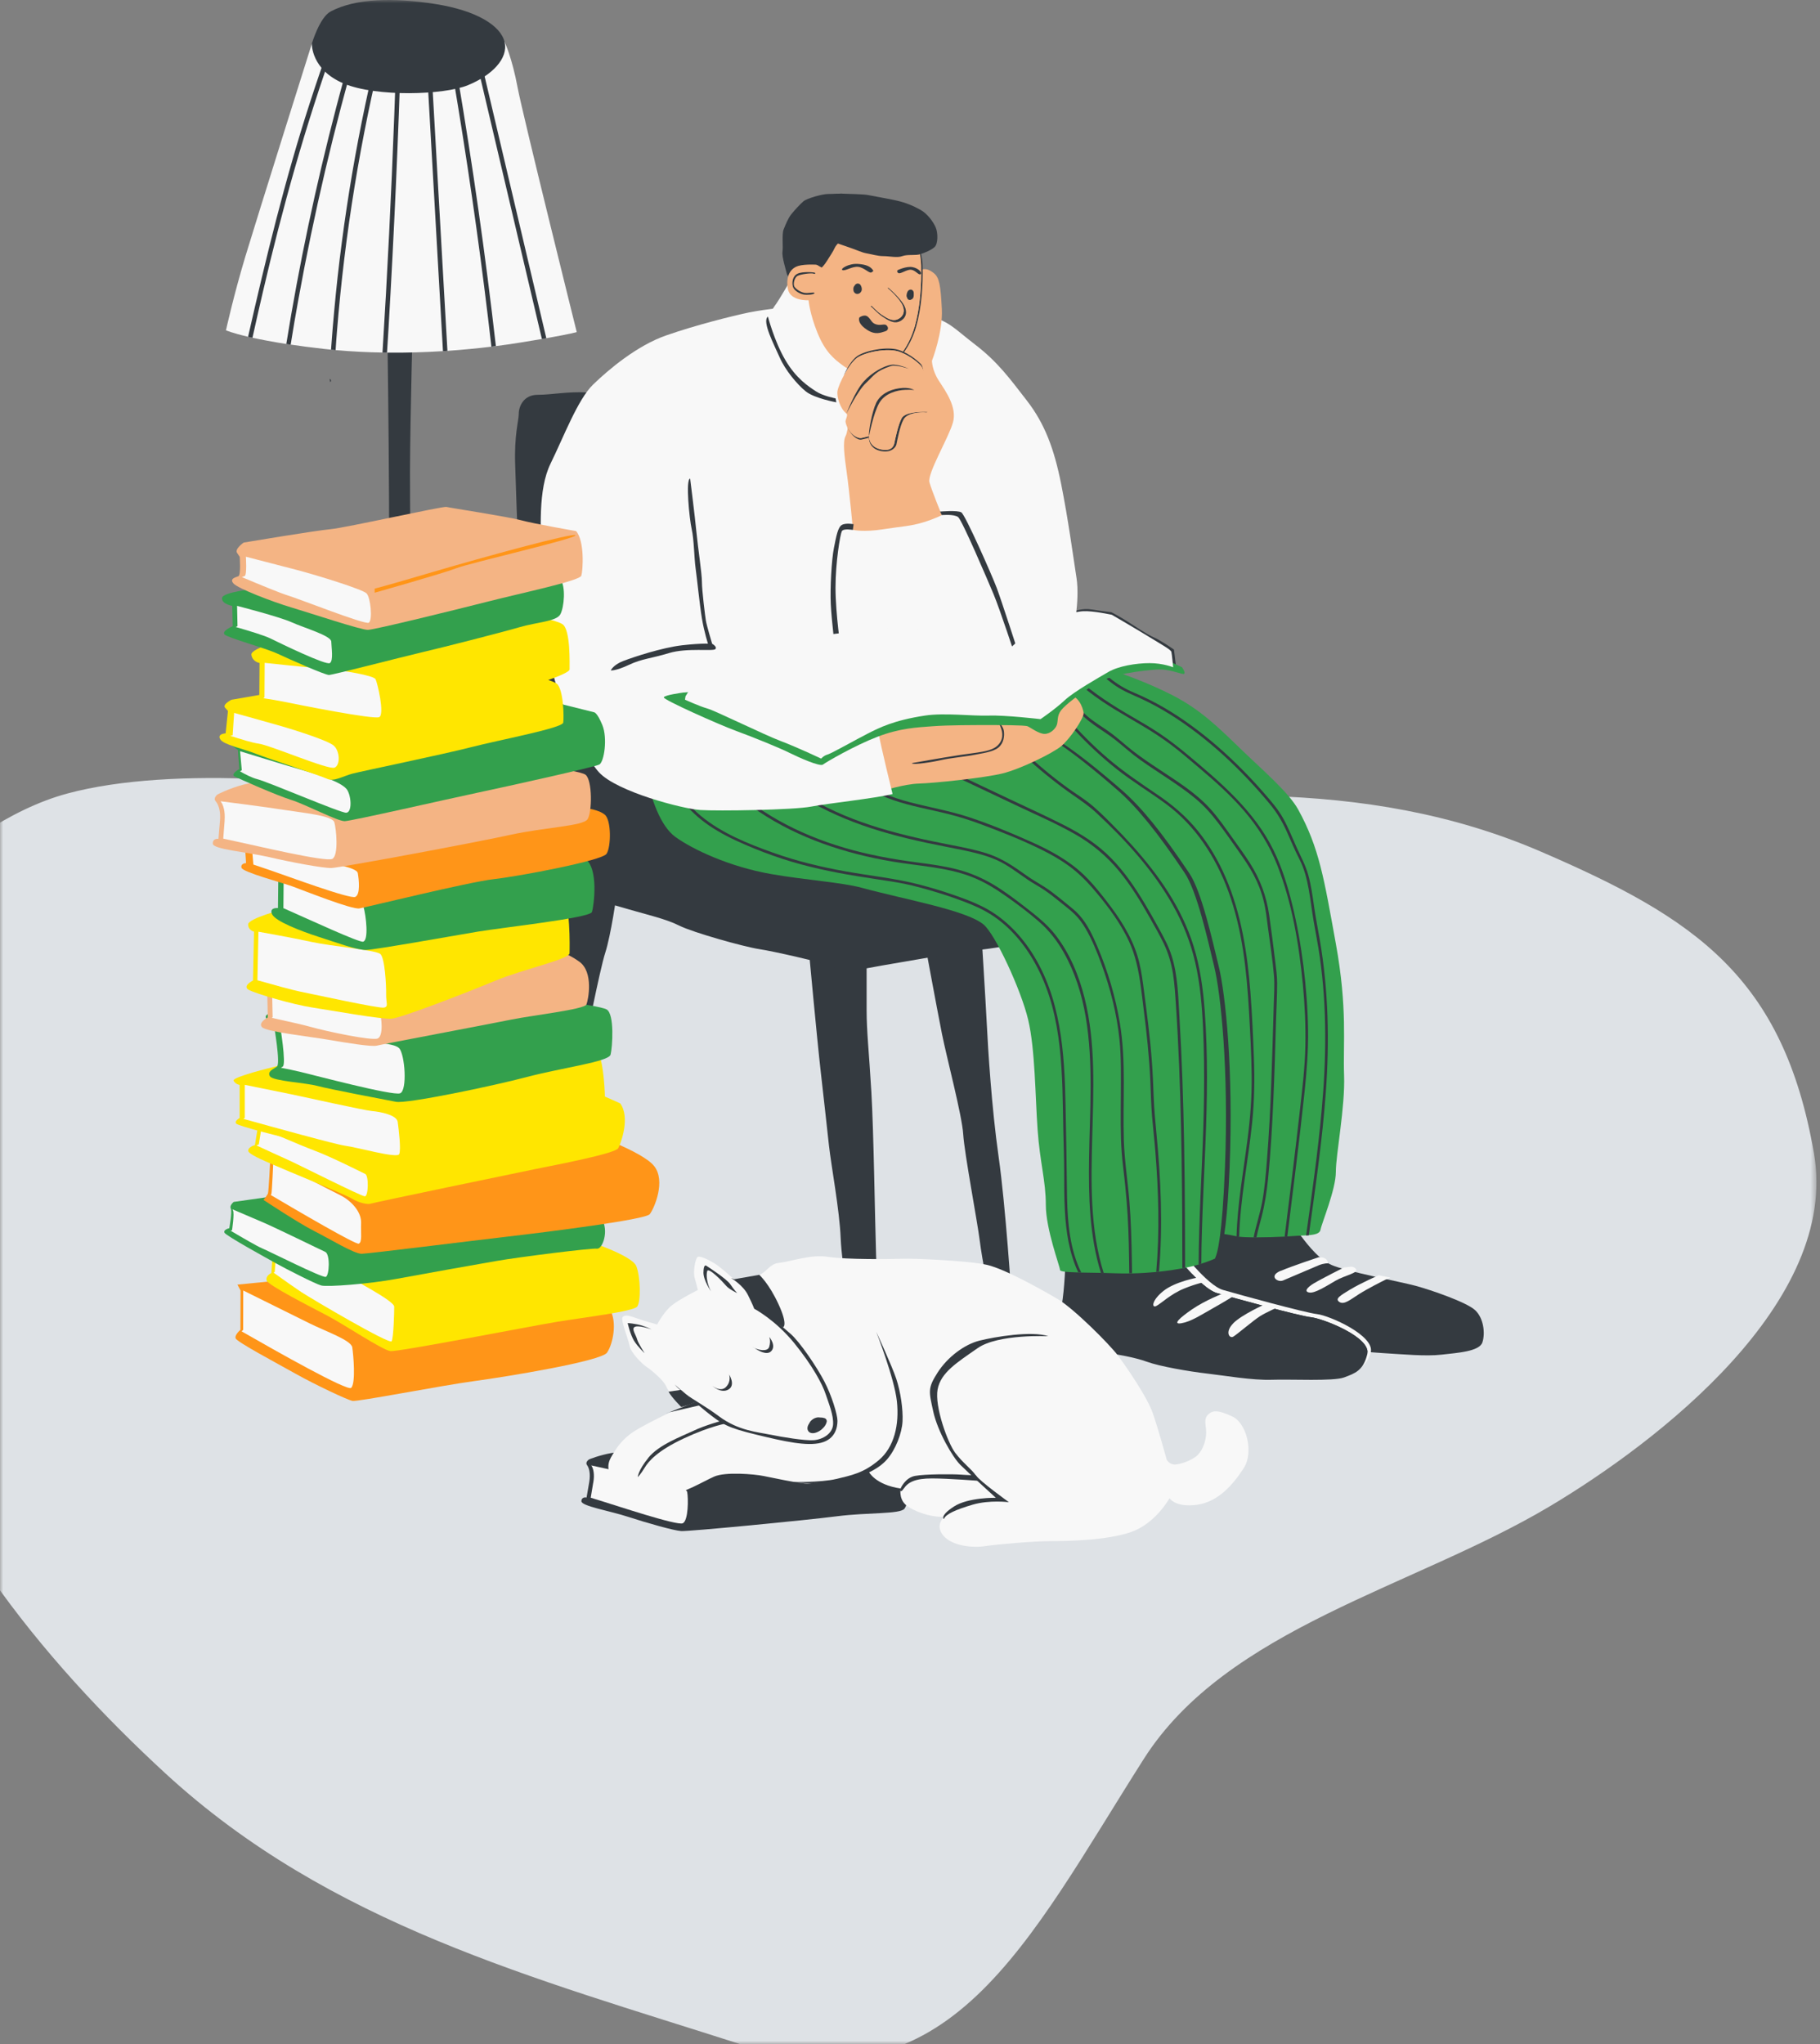 <svg width="285" height="320" viewBox="0 0 285 320" fill="none" xmlns="http://www.w3.org/2000/svg">
<rect x="0" y="0" width="285" height="320" fill="#808080" stroke="none"/>
<mask id="mask0_1038_5828" style="mask-type:alpha" maskUnits="userSpaceOnUse" x="0" y="0" width="285" height="320">
<rect width="284.444" height="320" fill="white"/>
</mask>
<g mask="url(#mask0_1038_5828)">
<path d="M-39.041 156.71C-22.785 149.816 -7.862 129.177 10.585 124.219C26.941 119.822 54.353 121.999 71.872 126.198C83.986 129.106 108.752 128.978 121.157 130.177C133.271 131.347 143.08 127.162 154.733 126.418C184.443 124.503 213.203 121.205 241.339 133.347C265.439 143.745 279.262 152.922 284.057 180.576C288.1 203.875 259.545 225.776 242.687 235.819C221.324 248.543 192.139 254.876 179.103 275.381C160.825 304.127 148.697 330.539 115.873 320.007C83.581 309.652 51.63 301.268 25.976 277.7C6.656 259.948 -12.961 236.103 -18.607 209.783C-23.607 186.484 -51.204 170.824 -39.041 156.703V156.71Z" fill="#DEE2E6"/>
<path d="M76.752 167.278C76.752 167.278 70.173 161.43 57.685 164.381C45.189 167.331 43.809 175.839 46.272 180.902C48.727 185.956 57.578 185.186 65.148 185.499C72.719 185.811 79.565 181.245 79.916 176.144C80.266 171.044 76.752 167.278 76.752 167.278Z" fill="#343A40"/>
<path d="M60.742 102.994C61.26 87.479 60.597 48.003 60.597 48.003L64.706 47.912C64.706 47.912 64.226 65.119 64.203 73.825C64.18 82.531 64.668 123.502 64.409 131.575C64.157 139.649 64.462 172.554 64.462 172.554L60.353 172.432C60.353 172.432 60.231 118.501 60.749 102.994H60.742Z" fill="#343A40"/>
<path d="M35.377 51.709C35.377 51.709 36.33 52.135 38.854 52.722C39.067 52.776 39.296 52.829 39.54 52.875C40.897 53.172 42.635 53.508 44.831 53.851C45.059 53.881 45.288 53.919 45.525 53.95C47.049 54.179 48.772 54.4 50.716 54.621C51.097 54.666 51.479 54.705 51.86 54.743C52.096 54.766 52.333 54.788 52.569 54.811C55.039 55.032 57.494 55.154 59.911 55.193C60.147 55.193 60.383 55.2 60.62 55.208C63.654 55.238 66.604 55.147 69.387 54.971C69.623 54.964 69.852 54.941 70.088 54.926C72.536 54.758 74.846 54.529 76.973 54.27C77.209 54.247 77.438 54.217 77.674 54.179C79.1 53.996 80.434 53.805 81.661 53.599C82.897 53.401 83.971 53.218 84.886 53.066C85.13 53.02 85.359 52.982 85.58 52.944C89.613 52.227 90.314 51.991 90.314 51.991C90.314 51.991 81.86 18.019 81.029 13.582C80.205 9.145 79.031 6.575 79.031 6.575L74.655 6.614H73.931L70.752 6.652H70.043L67.344 6.682H66.635L62.838 6.72H62.129L60.155 6.743H59.423L56.16 6.781H55.428L52.455 6.812H51.707L48.833 6.842C48.833 6.842 40.211 34.212 38.419 40.166C36.62 46.128 35.385 51.701 35.385 51.701L35.377 51.709Z" fill="#F8F8F8"/>
<path d="M38.846 52.73C39.06 52.783 39.288 52.837 39.532 52.882C40.058 50.511 40.6 48.14 41.149 45.777C44.213 32.588 47.858 19.574 52.44 6.819H51.692C50.587 9.884 49.535 12.964 48.536 16.052C44.625 28.112 41.644 40.394 38.846 52.73Z" fill="#343A40"/>
<path d="M44.823 53.858C45.052 53.889 45.281 53.927 45.517 53.957C45.891 51.609 46.287 49.276 46.714 46.943C49.161 33.411 52.318 20.008 56.152 6.781H55.42C54.445 10.128 53.522 13.475 52.638 16.852C49.451 29.058 46.836 41.408 44.831 53.858H44.823Z" fill="#343A40"/>
<path d="M51.845 54.75C52.081 54.773 52.318 54.796 52.554 54.819C52.615 53.843 52.684 52.859 52.767 51.884C53.987 36.674 56.457 21.571 60.14 6.751H59.408C58.607 9.991 57.868 13.223 57.182 16.479C55.687 23.576 54.468 30.735 53.53 37.917C53.057 41.492 52.661 45.083 52.333 48.682C52.165 50.466 52.02 52.242 51.891 54.034C51.875 54.27 51.86 54.514 51.837 54.75H51.845Z" fill="#343A40"/>
<path d="M51.624 59.309C51.654 59.592 51.7 59.889 51.776 59.775C51.913 59.576 51.799 59.386 51.624 59.309Z" fill="#343A40"/>
<path d="M59.896 55.2C60.132 55.2 60.369 55.208 60.605 55.215C60.689 53.942 60.765 52.677 60.841 51.403C61.71 36.522 62.381 21.625 62.831 6.728H62.122C62.008 10.502 61.878 14.268 61.741 18.034C61.276 30.438 60.666 42.827 59.896 55.208V55.2Z" fill="#343A40"/>
<path d="M66.62 6.682C66.802 9.937 66.985 13.193 67.176 16.448C67.908 29.287 68.632 42.133 69.364 54.971C69.6 54.964 69.829 54.941 70.065 54.926C69.982 53.416 69.898 51.914 69.806 50.405C68.983 35.828 68.152 21.251 67.329 6.674H66.62V6.682Z" fill="#343A40"/>
<path d="M70.028 6.659C70.637 10.09 71.217 13.513 71.773 16.944C73.794 29.348 75.524 41.79 76.95 54.27C77.186 54.247 77.415 54.217 77.651 54.178C77.445 52.395 77.24 50.595 77.019 48.811C75.311 34.707 73.207 20.641 70.744 6.652H70.035L70.028 6.659Z" fill="#343A40"/>
<path d="M73.916 6.621C74.709 9.998 75.509 13.376 76.302 16.761C79.153 28.867 82.005 40.974 84.856 53.073C85.1 53.027 85.329 52.989 85.55 52.951C85.184 51.419 84.833 49.886 84.467 48.354C81.189 34.448 77.911 20.527 74.632 6.613H73.908L73.916 6.621Z" fill="#343A40"/>
<path d="M48.826 6.85C48.826 6.85 50.038 2.725 51.768 1.803C55.695 -0.294 61.733 -0.385 68.167 0.629C74.602 1.643 78.406 3.991 79.016 6.583C79.626 9.175 77.019 11.805 73.275 13.338C69.524 14.878 58.965 15.221 53.834 13.078C48.704 10.936 48.833 6.857 48.833 6.857L48.826 6.85Z" fill="#343A40"/>
<path d="M170.967 95.416C172.385 95.66 174.047 95.85 174.047 95.85C174.047 95.85 175.343 96.529 176.509 97.268C177.676 98.008 179.65 99.357 180.695 99.792C181.739 100.226 183.836 101.698 183.836 101.698L184.141 104.221L168.321 95.667C168.321 95.667 169.549 95.172 170.967 95.423V95.416Z" fill="#343A40"/>
<path d="M153.608 144.902C153.608 144.902 154.347 156.719 154.53 160.409C154.713 164.099 155.27 173.331 156.375 181.085C157.481 188.838 158.403 203.24 158.403 203.24L155.079 203.796C155.079 203.796 153.783 197.148 153.417 194.198C153.051 191.247 151.016 180.536 150.833 177.578C150.65 174.62 148.248 165.578 147.509 161.88C146.769 158.19 144.558 146.183 144.558 146.183L153.608 144.887V144.902Z" fill="#343A40"/>
<path d="M126.658 148.775C126.658 148.775 127.954 162.811 128.503 167.606C129.059 172.409 129.425 175.916 129.799 179.24C130.165 182.564 131.461 189.395 131.644 193.824C131.827 198.254 133.306 206.198 133.306 207.486C133.306 208.775 133.862 212.289 134.045 213.212C134.228 214.134 134.602 216.536 134.602 216.536C134.602 216.536 136.82 215.979 137.369 216.353C137.926 216.719 137.369 202.134 137.186 196.409C137.003 190.683 136.82 177.204 136.447 170.93C136.081 164.655 135.707 161.514 135.707 158.19V148.036L126.658 148.775Z" fill="#343A40"/>
<path d="M99.143 61.627C99.143 61.627 94.897 61.627 91.939 61.444C88.981 61.261 86.396 61.81 84.185 61.81C81.974 61.81 81.235 63.655 81.235 64.768C81.235 65.881 80.495 68.092 80.678 72.895C80.861 77.698 81.044 87.479 81.784 91.909C82.523 96.338 83.08 102.803 83.446 105.754C83.812 108.704 84.002 112.958 84.551 117.571C85.108 122.183 85.657 131.415 85.847 133.451C86.03 135.479 86.587 137.697 86.587 137.697C86.587 137.697 91.39 140.282 96.376 141.761C101.362 143.24 104.129 143.789 106.348 144.902C108.566 146.007 116.503 148.226 118.904 148.592C121.306 148.958 128.503 150.62 129.982 151.176C131.461 151.733 134.045 151.916 134.045 151.916C134.045 151.916 136.813 151.359 141.242 150.62C145.671 149.88 150.474 148.958 152.693 148.775C154.911 148.592 159.341 147.852 161.186 147.296C163.031 146.739 166.172 145.077 166.172 145.077L99.151 61.619L99.143 61.627Z" fill="#343A40"/>
<path d="M121.61 47.469C121.976 46.974 123.699 44.024 123.699 44.024L131.086 44.885L131.582 54.361C131.582 54.361 127.153 54.117 124.317 52.639C121.488 51.16 120.253 49.559 120.253 49.559C120.253 49.559 121.236 47.958 121.61 47.469Z" fill="#F8F8F8"/>
<path d="M187.358 192.391C187.358 192.391 186.893 198.261 186.604 199.977C186.321 201.692 186.321 205.977 186.321 206.548C186.321 207.12 186.321 208.736 186.703 208.927C187.084 209.118 189.943 209.4 191.658 209.59C193.374 209.781 194.227 209.682 194.227 209.682L194.799 207.494C194.799 207.494 199.755 209.018 202.324 209.872C204.893 210.726 213.272 211.641 216.512 211.832C219.752 212.022 223.267 212.365 225.744 212.076C228.222 211.793 231.66 211.588 232.133 210.154C232.606 208.729 232.324 206.342 230.989 205.107C229.655 203.872 224.136 201.966 221.658 201.295C219.18 200.632 210.885 199.085 208.499 198.032C206.121 196.988 203.933 193.695 203.65 193.412L187.366 192.376L187.358 192.391Z" fill="#343A40"/>
<path d="M184.698 195.486L183.547 195.974H183.73C183.73 195.974 188.029 201.7 190.545 202.431C193.061 203.163 203.414 206.015 205.297 206.22C207.188 206.426 214.736 209.369 214.103 211.984C213.92 212.739 213.661 213.364 213.348 213.898C213.95 213.334 214.431 212.617 214.652 211.702C215.285 209.079 208.149 205.946 206.258 205.733C204.367 205.519 194.022 202.675 191.506 201.944C188.99 201.212 184.69 195.479 184.69 195.479L184.698 195.486Z" fill="#F8F8F8"/>
<path d="M175.45 211.519C175.45 211.519 175.457 211.557 175.549 211.816C175.534 211.771 175.503 211.664 175.465 211.527C175.465 211.527 175.457 211.527 175.45 211.527V211.519Z" fill="#343A40"/>
<path d="M166.873 196.546C166.873 196.546 166.804 200.381 166.408 203.362C166.042 206.175 165.18 210.101 165.18 210.726C165.18 211.351 164.936 212.693 164.936 212.693C164.936 212.693 168.924 213.25 170.395 213.455C171.866 213.669 172.705 213.768 173.223 213.768C173.742 213.768 174.275 213.661 174.275 213.661C174.275 213.661 174.695 212.609 174.588 212.297L174.481 211.984C174.481 211.984 177.592 212.449 179.582 213.181C181.571 213.913 186.207 214.713 188.936 215.026C191.665 215.339 196.11 216.116 199.152 216.009C202.194 215.903 208.796 216.269 210.473 215.644C212.151 215.011 213.477 214.607 214.11 211.984C214.743 209.361 207.188 206.426 205.304 206.22C203.414 206.015 193.068 203.163 190.552 202.431C188.036 201.7 183.737 195.966 183.737 195.966L166.873 196.546Z" fill="#343A40"/>
<path d="M175.45 211.519C175.45 211.519 175.457 211.557 175.549 211.816C175.534 211.771 175.503 211.664 175.465 211.527C175.465 211.527 175.457 211.527 175.45 211.527V211.519Z" fill="#343A40"/>
<path d="M143.269 108.819C143.269 108.819 143.849 110.046 144.863 111.784C146.616 114.78 149.689 119.294 153.424 121.741C154.804 122.641 156.375 123.769 158.052 125.103C158.502 125.461 158.959 125.827 159.424 126.216C163.556 129.662 168.177 134.229 172.11 139.611C173.14 141.006 174.115 142.463 175.03 143.964C175.419 144.597 175.8 145.344 176.182 146.175C176.784 147.502 177.378 149.057 177.958 150.788C178.309 151.84 178.659 152.953 178.995 154.119C181.511 162.711 183.661 173.918 185.048 182.007C185.208 182.96 185.361 183.868 185.505 184.721C186.283 189.41 186.725 192.521 186.725 192.521C186.725 192.521 187.152 192.574 187.793 192.65C187.922 192.665 188.067 192.688 188.212 192.704C189.188 192.825 190.476 193.001 191.566 193.169C192.405 193.298 193.122 193.428 193.495 193.519C193.533 193.535 193.579 193.542 193.632 193.55C193.747 193.573 193.892 193.596 194.044 193.611C194.601 193.679 195.401 193.71 196.301 193.717C196.446 193.717 196.591 193.717 196.743 193.717C198.23 193.717 199.907 193.664 201.172 193.596C201.317 193.596 201.462 193.58 201.592 193.573C201.881 193.557 202.141 193.535 202.354 193.519C203.086 193.458 203.848 193.443 204.527 193.405C204.672 193.397 204.809 193.382 204.946 193.374C205.937 193.291 206.684 193.108 206.784 192.521C206.967 191.484 209.185 186.231 209.185 183.471C209.185 180.711 210.656 173.331 210.474 168.33C210.291 163.337 211.03 157.908 209.185 147.738C207.34 137.576 206.601 132.75 203.277 126.719C201.798 124.036 197.597 120.453 194.601 117.555C190.865 113.949 188.029 111.098 183.523 108.803C179.551 106.783 175.274 105.258 171.935 104.221C171.722 104.153 171.516 104.092 171.31 104.031C168.154 103.078 165.981 102.598 165.981 102.598L143.269 108.803V108.819Z" fill="#33A04D"/>
<path d="M100.066 113.881C100.066 113.881 100.988 127.604 105.791 131.049C108.421 132.94 114.078 135.662 120.749 136.836C126.253 137.797 131.735 138.124 134.906 138.978C141.92 140.877 151.214 142.47 153.989 144.711C155.857 146.229 159.897 154.988 161.003 159.639C162.108 164.289 162.108 171.7 162.482 176.869C162.848 182.038 163.77 184.858 163.77 188.655C163.77 192.452 165.989 198.292 165.989 198.81C165.989 199.085 167.11 199.161 168.848 199.206C169 199.206 169.153 199.206 169.313 199.222C170.22 199.237 171.265 199.252 172.385 199.275C172.53 199.275 172.675 199.275 172.82 199.283C173.376 199.298 173.948 199.313 174.535 199.336C175.32 199.367 176.09 199.374 176.838 199.359H177.257C178.606 199.328 179.872 199.245 181.046 199.138C181.191 199.123 181.336 199.107 181.473 199.092C182.86 198.947 184.103 198.757 185.155 198.566C185.3 198.536 185.445 198.513 185.582 198.482C185.635 198.475 185.689 198.459 185.742 198.452C186.459 198.307 187.122 198.139 187.701 197.964C187.846 197.918 187.984 197.88 188.121 197.834C189.417 197.43 190.24 197.049 190.24 197.049C190.24 197.049 190.98 197.14 191.567 193.176C191.895 190.98 192.177 187.534 192.261 182.137C192.512 166.63 191.712 154.516 190.416 150.384C189.127 146.251 187.114 138.01 185.003 135.243C180.39 129.212 176.937 124.851 173.803 122.442C170.662 120.033 165.554 115.626 162.23 114.071C160.568 113.294 152.868 112.501 144.871 111.792C136.881 111.083 128.594 110.458 125.735 110.031C120.01 109.169 100.073 113.888 100.073 113.888L100.066 113.881Z" fill="#33A04D"/>
<path d="M104.389 119.911C105.083 123.837 107.82 127.039 111.029 129.235C112.775 130.424 114.674 131.37 116.602 132.201C118.554 133.047 120.551 133.817 122.572 134.473C126.338 135.7 130.211 136.508 134.114 137.149C136.18 137.492 138.246 137.781 140.312 138.117C141.982 138.391 143.629 138.811 145.253 139.276C147.052 139.786 148.836 140.358 150.589 141.014C152.19 141.609 153.768 142.272 155.209 143.194C158.328 145.192 160.714 148.157 162.414 151.42C166.508 159.265 166.333 168.322 166.508 176.937C166.554 179.08 166.63 181.222 166.638 183.364C166.638 185.415 166.638 187.466 166.752 189.509C166.927 192.825 167.43 196.188 168.848 199.199C169.001 199.199 169.153 199.199 169.313 199.214C169.1 198.787 168.909 198.345 168.734 197.895C167.278 194.129 167.11 190.012 167.072 186.017C167.026 181.71 166.95 177.402 166.859 173.095C166.699 164.823 166.157 156.17 161.514 149.034C159.585 146.069 157.001 143.499 153.814 141.914C152.328 141.174 150.757 140.602 149.194 140.061C147.448 139.459 145.687 138.925 143.903 138.468C140.152 137.499 136.287 137.111 132.483 136.432C128.602 135.746 124.775 134.823 121.062 133.497C117.09 132.079 112.958 130.417 109.695 127.687C106.608 125.111 104.298 121.253 104.709 117.113C104.732 116.846 104.313 116.846 104.29 117.113C104.198 118.043 104.237 118.973 104.397 119.904L104.389 119.911Z" fill="#343A40"/>
<path d="M112.547 121.71C113.164 122.374 113.812 123.014 114.483 123.632C119.987 128.694 126.986 131.85 134.168 133.703C136.028 134.183 137.919 134.572 139.809 134.892C141.83 135.227 143.865 135.448 145.886 135.753C147.974 136.066 150.056 136.478 152.038 137.232C153.99 137.972 155.789 139.07 157.489 140.267C159.258 141.509 161.019 142.828 162.65 144.246C164.251 145.626 165.532 147.265 166.569 149.103C168.338 152.221 169.413 155.667 170.015 159.197C171.25 166.493 170.648 173.956 170.541 181.306C170.449 187.313 170.602 193.504 172.394 199.275C172.538 199.275 172.683 199.275 172.828 199.283C170.671 192.444 170.854 185.095 171.037 178.005C171.227 170.777 171.608 163.359 169.847 156.284C168.97 152.755 167.522 149.255 165.273 146.366C163.984 144.704 162.353 143.423 160.706 142.142C159.044 140.854 157.367 139.573 155.56 138.49C153.791 137.438 151.916 136.638 149.926 136.119C147.883 135.586 145.779 135.304 143.682 135.029C139.825 134.518 136.005 133.84 132.262 132.734C124.996 130.6 118.059 127.001 112.851 121.413C112.669 121.215 112.371 121.512 112.554 121.71H112.547Z" fill="#343A40"/>
<path d="M176.838 199.359C176.8 196.317 176.762 193.275 176.579 190.241C176.487 188.678 176.35 187.123 176.197 185.568C176.03 183.86 175.778 182.152 175.656 180.437C175.435 177.448 175.504 174.437 175.519 171.448C175.527 168.566 175.595 165.654 175.306 162.78C174.901 158.755 173.872 154.744 172.485 150.948C171.791 149.049 171.029 147.136 170.007 145.39C169.519 144.567 168.955 143.774 168.269 143.111C167.567 142.432 166.767 141.837 166.012 141.22C165.212 140.564 164.396 139.924 163.542 139.344C162.703 138.773 161.804 138.307 160.965 137.736C159.341 136.645 157.801 135.403 156.002 134.61C154.287 133.863 152.426 133.428 150.604 133.055C148.729 132.666 146.846 132.323 144.97 131.919C141.151 131.095 137.362 130.104 133.702 128.709C131.903 128.023 130.127 127.238 128.419 126.346C127.527 125.881 126.658 125.385 125.796 124.867C125.095 124.44 124.394 123.982 123.807 123.403C123.265 122.869 122.846 122.229 122.671 121.482C122.61 121.223 123.014 121.108 123.075 121.367C123.494 123.144 125.339 124.12 126.795 124.966C128.526 125.972 130.333 126.864 132.178 127.642C135.776 129.151 139.535 130.234 143.324 131.111C145.268 131.56 147.219 131.957 149.179 132.338C151.008 132.689 152.838 133.055 154.614 133.634C156.429 134.229 158.015 135.159 159.57 136.249C160.409 136.836 161.232 137.438 162.109 137.964C162.947 138.468 163.771 138.963 164.564 139.543C165.387 140.152 166.18 140.8 166.973 141.449C167.697 142.043 168.444 142.607 169.062 143.316C170.304 144.734 171.112 146.473 171.844 148.188C173.483 152.023 174.673 156.048 175.359 160.157C176.373 166.218 175.786 172.416 175.984 178.531C176.091 181.718 176.594 184.881 176.853 188.061C177.105 191.156 177.189 194.259 177.242 197.362C177.257 198.017 177.265 198.681 177.272 199.336H176.853L176.838 199.359Z" fill="#343A40"/>
<path d="M134.182 122.031C134.716 122.519 135.28 122.953 135.882 123.35C138.337 124.958 141.211 125.759 144.047 126.414C145.534 126.765 147.028 127.07 148.507 127.444C150.215 127.87 151.885 128.404 153.531 129.014C156.741 130.203 159.966 131.484 163.038 132.994C164.502 133.718 165.928 134.518 167.254 135.471C168.672 136.485 169.915 137.69 171.059 139.001C172.965 141.212 174.802 143.583 176.189 146.168C176.395 146.549 176.586 146.93 176.769 147.319C177.295 148.44 177.676 149.591 177.966 150.772C178.553 153.128 178.782 155.568 179.087 157.977C179.559 161.69 179.963 165.41 180.131 169.154C180.215 171.059 180.253 172.965 180.413 174.864C180.566 176.686 180.779 178.5 180.924 180.322C181.427 186.566 181.602 192.871 181.061 199.123C181.206 199.108 181.351 199.092 181.488 199.077C182.113 191.888 181.785 184.637 181.092 177.463C180.909 175.596 180.741 173.735 180.665 171.86C180.588 169.962 180.52 168.056 180.375 166.157C180.093 162.376 179.597 158.61 179.102 154.851C179.071 154.6 179.033 154.356 179.003 154.104C178.797 152.587 178.56 151.07 178.103 149.606C177.615 148.043 176.914 146.549 176.083 145.138C175.244 143.713 174.284 142.371 173.277 141.067C172.896 140.579 172.515 140.084 172.118 139.604C172.118 139.604 172.118 139.588 172.103 139.588C171.371 138.689 170.609 137.82 169.778 137.019C167.43 134.747 164.533 133.169 161.575 131.843C158.395 130.417 155.132 129.06 151.824 127.962C148.789 126.956 145.641 126.414 142.553 125.614C139.641 124.851 136.744 123.784 134.487 121.726C134.281 121.543 133.984 121.84 134.19 122.023L134.182 122.031Z" fill="#343A40"/>
<path d="M147.73 120.681C148.5 121.047 149.277 121.413 150.047 121.779C153.173 123.258 156.299 124.737 159.417 126.216C159.417 126.216 159.447 126.231 159.463 126.239C162.428 127.642 165.463 128.953 168.314 130.577C170.967 132.086 173.269 133.992 175.213 136.34C177.074 138.589 178.598 141.09 180.024 143.629C180.786 144.971 181.556 146.312 182.227 147.7C182.952 149.202 183.409 150.772 183.676 152.411C183.935 154.035 184.034 155.682 184.141 157.329C184.248 158.915 184.339 160.5 184.423 162.086C184.766 168.589 184.941 175.1 185.041 181.603C185.041 181.733 185.041 181.862 185.041 181.992C185.124 187.512 185.147 193.031 185.147 198.551C185.292 198.52 185.437 198.498 185.574 198.467C185.574 193.877 185.551 189.288 185.506 184.706C185.483 182.785 185.452 180.871 185.422 178.95C185.3 172.371 185.086 165.784 184.69 159.212C184.499 156.04 184.446 152.739 183.485 149.682C182.997 148.127 182.22 146.701 181.434 145.283C180.733 144.002 180.024 142.729 179.269 141.479C177.775 138.978 176.121 136.546 174.085 134.442C171.95 132.231 169.396 130.592 166.667 129.205C163.831 127.764 160.926 126.445 158.045 125.088C157.862 125.004 157.679 124.92 157.503 124.828C154.317 123.319 151.13 121.809 147.935 120.3C147.691 120.186 147.478 120.552 147.722 120.666L147.73 120.681Z" fill="#343A40"/>
<path d="M157.024 114.544C157.382 115.024 157.763 115.497 158.16 115.947C160.096 118.173 162.345 120.132 164.655 121.962C165.746 122.831 166.866 123.662 168.01 124.455C169.283 125.347 170.541 126.193 171.684 127.26C176.251 131.507 180.589 136.257 183.662 141.715C185.255 144.544 186.452 147.57 187.176 150.734C187.954 154.127 188.243 157.611 188.396 161.087C188.701 167.956 188.533 174.818 188.236 181.687C188.076 185.339 187.9 188.991 187.794 192.65C187.74 194.419 187.71 196.195 187.702 197.964C187.847 197.918 187.984 197.88 188.121 197.834C188.121 196.127 188.16 194.411 188.213 192.703C188.343 188.122 188.587 183.54 188.769 178.958C189.044 172.081 189.158 165.166 188.655 158.297C188.404 154.851 187.931 151.405 186.902 148.104C185.987 145.154 184.622 142.356 182.975 139.748C181.321 137.133 179.392 134.701 177.326 132.399C176.266 131.225 175.176 130.081 174.055 128.968C172.912 127.825 171.761 126.666 170.48 125.667C169.382 124.813 168.185 124.089 167.064 123.266C165.852 122.381 164.663 121.459 163.519 120.491C161.308 118.638 159.128 116.648 157.397 114.33C157.237 114.117 156.871 114.33 157.031 114.544H157.024Z" fill="#343A40"/>
<path d="M166.653 112.463C167.148 113.042 167.652 113.614 168.162 114.17C170.244 116.435 172.493 118.531 174.902 120.437C177.364 122.389 180.048 123.99 182.564 125.843C187.184 129.243 190.363 134.153 192.33 139.489C194.548 145.512 195.219 151.947 195.585 158.312C195.776 161.675 195.967 165.044 196.005 168.406C196.043 171.738 195.784 175.039 195.357 178.348C194.709 183.402 193.778 188.465 193.634 193.557C193.748 193.58 193.893 193.603 194.045 193.618C194.213 187.618 195.471 181.695 196.081 175.725C196.432 172.325 196.477 168.932 196.348 165.525C196.218 162.162 196.073 158.8 195.814 155.446C195.341 149.271 194.388 143.057 191.911 137.339C190.813 134.793 189.41 132.376 187.687 130.211C185.85 127.893 183.639 126.026 181.199 124.379C178.554 122.587 175.923 120.818 173.491 118.737C171.136 116.724 168.955 114.521 166.95 112.165C166.775 111.96 166.478 112.257 166.653 112.463Z" fill="#343A40"/>
<path d="M167.392 108.605C167.652 109.299 167.964 109.985 168.368 110.61C169.893 112.973 172.569 114.163 174.704 115.87C175.977 116.884 177.166 117.975 178.493 118.92C179.903 119.926 181.352 120.864 182.793 121.825C184.249 122.8 185.705 123.784 187.054 124.897C188.465 126.048 189.669 127.382 190.767 128.839C191.865 130.287 192.902 131.781 193.954 133.268C194.792 134.457 195.616 135.662 196.302 136.943C196.988 138.231 197.522 139.596 197.872 141.014C198.223 142.394 198.368 143.797 198.551 145.199C198.879 147.715 199.283 150.223 199.496 152.747C199.618 154.218 199.504 155.69 199.466 157.161C199.405 159.219 199.344 161.286 199.283 163.344C199.161 167.407 199.024 171.471 198.803 175.527C198.688 177.654 198.543 179.773 198.376 181.893C198.208 184.02 198.025 186.154 197.636 188.251C197.301 190.02 196.675 191.872 196.31 193.725C196.454 193.725 196.599 193.725 196.752 193.725C196.973 192.635 197.285 191.567 197.56 190.5C198.063 188.525 198.376 186.528 198.574 184.508C198.986 180.315 199.229 176.099 199.412 171.883C199.588 167.842 199.702 163.801 199.817 159.761C199.87 157.817 199.999 155.857 199.992 153.913C199.992 152.808 199.832 151.695 199.702 150.597C199.405 148.142 199.092 145.687 198.742 143.24C198.322 140.305 197.316 137.614 195.723 135.113C194.861 133.756 193.908 132.467 192.978 131.156C191.865 129.601 190.775 128.015 189.486 126.59C187.237 124.112 184.31 122.313 181.55 120.475C180.124 119.53 178.706 118.585 177.357 117.532C176.076 116.526 174.902 115.413 173.56 114.475C172.447 113.69 171.25 112.996 170.228 112.089C169.108 111.106 168.33 109.87 167.812 108.483C167.72 108.231 167.309 108.338 167.408 108.597L167.392 108.605Z" fill="#343A40"/>
<path d="M168.314 106.432C169.031 107.088 169.77 107.713 170.54 108.315C173.155 110.358 176.052 111.937 178.896 113.629C180.413 114.529 181.892 115.489 183.303 116.541C184.782 117.647 186.185 118.867 187.603 120.064C190.157 122.221 192.672 124.447 194.86 126.994C197.033 129.517 198.794 132.353 200.014 135.456C202.332 141.365 203.414 147.807 204.017 154.104C204.322 157.283 204.474 160.478 204.413 163.672C204.344 167.194 203.91 170.693 203.513 174.193C202.782 180.673 201.973 187.138 201.165 193.611C201.31 193.611 201.455 193.595 201.585 193.588C202.522 186.025 203.491 178.462 204.291 170.892C204.634 167.659 204.878 164.45 204.832 161.202C204.779 157.885 204.527 154.561 204.116 151.268C203.704 148.02 203.14 144.788 202.355 141.609C201.638 138.711 200.754 135.814 199.435 133.123C196.439 126.994 191.231 122.557 186.093 118.264C184.667 117.075 183.219 115.931 181.679 114.895C180.284 113.957 178.835 113.111 177.387 112.272C174.276 110.473 171.272 108.575 168.604 106.15C168.406 105.967 168.108 106.264 168.307 106.447L168.314 106.432Z" fill="#343A40"/>
<path d="M170.762 102.857C170.891 103.276 171.082 103.672 171.31 104.046C171.41 104.206 171.509 104.351 171.615 104.503C172.469 105.662 173.59 106.615 174.772 107.416C176.014 108.254 177.356 108.765 178.706 109.39C181.847 110.839 184.774 112.722 187.519 114.826C190.355 116.999 192.985 119.431 195.44 122.023C196.614 123.266 197.75 124.546 198.84 125.865C199.915 127.154 200.738 128.526 201.44 130.051C202.118 131.53 202.713 133.039 203.468 134.488C204.238 135.967 204.642 137.598 204.939 139.23C205.237 140.877 205.419 142.531 205.702 144.178C206.022 146.061 206.403 147.921 206.67 149.812C207.806 157.771 207.699 165.807 206.967 173.796C206.372 180.36 205.442 186.894 204.527 193.42C204.672 193.412 204.81 193.397 204.947 193.39C205.976 185.941 207.074 178.493 207.615 170.991C208.195 163.047 208.027 155.087 206.685 147.22C206.38 145.451 206.029 143.697 205.778 141.929C205.541 140.267 205.313 138.597 204.863 136.973C204.444 135.449 203.696 134.107 203.048 132.673C202.37 131.164 201.768 129.624 200.967 128.175C200.182 126.742 199.122 125.522 198.055 124.295C196.904 122.961 195.707 121.672 194.472 120.43C192.002 117.944 189.364 115.627 186.528 113.568C183.76 111.555 180.802 109.794 177.646 108.468C176.258 107.888 174.978 107.141 173.819 106.188C173.14 105.624 172.454 104.984 171.92 104.244C171.593 103.787 171.326 103.284 171.158 102.75C171.074 102.491 170.67 102.605 170.754 102.864L170.762 102.857Z" fill="#343A40"/>
<path d="M163.457 115.047C163.655 115.131 163.816 115.207 163.945 115.276C167.162 117.037 172.08 121.146 175.061 123.754C178.042 126.361 181.297 130.364 185.521 136.676C187.457 139.573 189.111 147.09 190.133 151.299C191.155 155.507 192.435 167.331 191.818 182.831C191.399 193.374 190.667 196.264 190.24 197.041C190.278 197.057 190.293 197.072 190.293 197.072C190.293 197.072 191.917 198.376 192.542 182.876C193.167 167.377 191.886 155.56 190.857 151.344C189.828 147.136 188.181 139.611 186.245 136.722C182.021 130.409 178.766 126.407 175.785 123.799C172.804 121.192 167.887 117.083 164.669 115.322C164.395 115.169 163.983 115.085 163.457 115.047Z" fill="#343A40"/>
<path d="M137.849 123.883C138.116 123.868 141.57 122.732 143.903 122.671C146.243 122.61 154.126 121.787 156.962 121.093C159.798 120.399 164.777 117.952 166.149 116.839C167.521 115.726 169.824 112.333 169.687 111.571C169.549 110.808 168.97 108.704 166.706 108.59C164.441 108.475 159.92 110.9 156.703 111.357C153.494 111.815 143.552 112.691 138.398 113.789C133.245 114.879 132.825 115.337 132.825 115.337L137.834 123.883H137.849Z" fill="#F4B484"/>
<path d="M122.533 39.411C122.655 38.611 122.411 36.644 122.716 35.904C123.021 35.165 123.394 34.181 123.943 33.503C124.5 32.824 125.239 32.024 125.788 31.536C126.345 31.04 128.807 30.369 129.669 30.369C130.53 30.369 131.826 30.308 131.826 30.308C131.826 30.308 131.948 38.184 130.599 40.707C129.249 43.231 125.613 46.059 125.613 46.059C125.613 46.059 123.333 43.414 123.211 42.857C123.089 42.301 122.411 40.212 122.533 39.411Z" fill="#343A40"/>
<path d="M86.221 72.56C88.249 68.443 90.468 62.534 92.869 60.209C95.271 57.884 99.7 54.125 104.32 52.509C108.932 50.9 114.658 49.467 117.242 48.926C119.827 48.392 124.996 47.851 124.996 47.851C132.749 46.776 141.059 48.209 144.94 49.284C148.82 50.359 149.186 51.251 152.693 53.942C156.2 56.626 158.045 59.157 160.82 62.74C163.588 66.323 165.067 70.234 166.172 75.784C167.278 81.335 168.017 86.885 168.574 90.468C169.13 94.051 168.017 99.243 168.017 99.243C168.017 99.243 164.876 105.868 160.447 106.943C156.017 108.018 137.186 111.601 137.186 111.601C137.186 111.601 137.186 112.493 137.552 114.643C137.918 116.793 139.771 124.31 139.771 124.31C136.82 125.027 129.799 125.743 127.031 126.277C124.264 126.811 112.447 126.994 109.672 126.811C106.905 126.635 96.567 123.944 93.792 120.902C91.024 117.86 86.778 108.01 86.221 103.535C85.665 99.06 84.742 91.002 84.742 87.068C84.742 83.134 84.186 76.684 86.221 72.567V72.56Z" fill="#F8F8F8"/>
<path d="M147.478 80.641C147.478 80.641 145.93 76.875 145.549 75.518C145.16 74.168 148.545 68.557 149.224 66.148C149.902 63.731 148.065 61.223 146.997 59.576C145.938 57.937 145.938 56.481 145.938 56.481C145.938 56.481 147.676 52.036 147.485 48.361C147.295 44.687 147.096 43.437 146.227 42.758C145.358 42.08 144.878 42.08 144.39 42.179C143.91 42.278 142.553 52.227 141.584 53.485C140.616 54.743 139.557 56.191 139.557 56.191C139.557 56.191 135.79 59.378 134.342 61.795C132.893 64.211 132.893 67.398 132.413 68.267C131.933 69.136 132.222 71.363 132.604 74.069C132.992 76.775 133.572 82.958 133.572 82.958C133.572 82.958 135.211 83.347 138.306 82.859C141.401 82.379 142.56 82.379 144.489 81.8C146.426 81.22 147.485 80.641 147.485 80.641H147.478Z" fill="#F4B484"/>
<path d="M138.703 57.609C137.842 58.12 136.843 58.356 135.837 58.379C136.919 58.395 138.017 58.158 138.94 57.609C140.975 56.412 142.629 54.011 143.46 51.144C144.291 48.285 144.566 44.588 144.474 41.546C144.436 40.334 144.131 39.312 143.788 38.519C144.009 39.373 144.2 40.41 144.238 41.546C144.33 44.595 144.055 48.285 143.224 51.144C142.393 54.003 140.731 56.405 138.703 57.609Z" fill="#343A40"/>
<path d="M124.95 41.645C126.147 41.279 128.365 41.462 128.365 41.462C128.365 41.462 129.196 38.695 130.393 37.124C131.59 35.554 137.224 31.681 142.95 36.202C142.95 36.202 144.147 38.512 144.246 41.553C144.337 44.603 144.063 48.293 143.232 51.152C142.401 54.011 140.739 56.412 138.711 57.617C136.683 58.822 133.817 58.539 132.155 57.343C130.493 56.145 129.204 55.032 128 52.082C126.803 49.132 126.612 47.005 126.612 47.005C126.612 47.005 123.753 47.188 123.379 45.251C123.006 43.315 123.745 42.019 124.95 41.653V41.645Z" fill="#F4B484"/>
<path d="M132.116 58.829C132.734 57.67 133.542 56.481 134.236 56.001C135.486 55.132 138.871 54.453 140.708 55.032C142.546 55.612 144.124 57.114 144.284 57.35C144.368 57.472 144.467 57.709 144.589 58.021C144.497 57.594 144.398 57.266 144.284 57.099C144.124 56.862 142.546 55.36 140.708 54.781C138.871 54.202 135.486 54.88 134.236 55.749C133.397 56.328 132.604 57.663 132.116 58.829Z" fill="#343A40"/>
<path d="M132.703 66.895C133.229 68.054 134.228 68.969 134.914 68.816C135.783 68.626 136.073 68.527 136.073 68.527C136.073 68.527 135.974 70.074 137.712 70.555C139.45 71.043 140.273 70.059 140.373 69.579C140.472 69.091 140.899 66.727 141.486 65.668C142.065 64.608 144.093 64.456 145.061 64.555C145.13 64.555 145.191 64.532 145.244 64.478C144.047 64.425 141.714 64.532 141.196 65.469C140.616 66.537 140.136 68.946 140.037 69.434C139.938 69.914 139.458 70.783 137.719 70.303C135.981 69.823 136.08 68.275 136.08 68.275C136.08 68.275 135.791 68.374 134.921 68.565C134.319 68.702 133.343 67.909 132.711 66.895H132.703Z" fill="#343A40"/>
<path d="M131.148 61.215C131.339 60.056 132.985 56.87 134.243 56.001C135.501 55.132 138.879 54.453 140.716 55.032C142.553 55.612 144.131 57.114 144.292 57.35C144.871 58.219 146.609 64.6 145.641 64.501C144.673 64.402 141.776 64.402 141.196 65.469C140.617 66.537 140.137 68.946 140.037 69.434C139.938 69.914 139.458 70.783 137.72 70.303C135.982 69.823 136.081 68.275 136.081 68.275C136.081 68.275 135.791 68.374 134.922 68.565C134.053 68.755 132.696 67.596 132.406 66.049C132.345 65.721 132.856 64.974 132.551 64.745C131.583 64.021 130.996 62.13 131.148 61.215Z" fill="#F4B484"/>
<path d="M150.245 118.211C152.967 117.792 155.109 117.708 156.138 116.785C157.168 115.863 157.061 114.727 156.687 113.804C156.375 113.012 156.108 112.714 156.039 112.646C156.177 112.775 157.099 113.69 157.198 114.43C157.305 115.23 157.198 116.32 156.352 117.029C155.506 117.746 153.63 117.952 152.632 118.165C151.64 118.379 148.545 118.714 147.516 118.966C146.487 119.217 142.804 119.85 142.804 119.469C142.804 119.469 147.516 118.63 150.245 118.211Z" fill="#343A40"/>
<path d="M156.047 112.653L156.032 112.638C156.032 112.638 156.032 112.638 156.047 112.653Z" fill="#343A40"/>
<path d="M136.393 48.018C136.545 48.018 137.231 48.91 138.169 49.551C139.107 50.191 139.945 50.641 140.685 50.389C141.424 50.145 142.217 49.406 141.722 48.117C141.226 46.837 139.107 45.053 139.107 45.053C139.069 45.068 139.03 45.083 138.992 45.099C139.32 45.388 140.967 46.837 141.379 47.919C141.836 49.116 141.104 49.81 140.41 50.046C139.717 50.275 138.931 49.863 138.055 49.261C137.239 48.705 136.621 47.942 136.431 47.843C136.385 47.957 136.37 48.026 136.393 48.026V48.018Z" fill="#343A40"/>
<path d="M138.932 45.06C138.932 45.06 140.914 46.722 141.379 47.919C141.844 49.116 141.105 49.81 140.411 50.046C139.717 50.275 138.932 49.863 138.055 49.261C137.178 48.659 136.53 47.828 136.393 47.828C136.256 47.828 137.361 45.609 138.932 45.06Z" fill="#F4B484"/>
<path d="M142.004 45.96C142.027 45.861 142.065 45.777 142.103 45.685C142.149 45.571 142.233 45.487 142.332 45.419C142.378 45.388 142.431 45.365 142.485 45.35C142.599 45.32 142.729 45.335 142.828 45.396C142.957 45.472 143.041 45.602 143.072 45.746C143.087 45.861 143.094 45.968 143.087 46.082C143.087 46.227 143.094 46.372 143.049 46.509C143.018 46.608 142.965 46.707 142.889 46.776C142.835 46.822 142.774 46.86 142.706 46.883C142.5 47.05 142.141 46.944 142.081 46.677C142.042 46.616 142.012 46.555 141.989 46.478C141.936 46.311 141.959 46.128 142.004 45.96Z" fill="#343A40"/>
<path d="M133.648 45.045C133.671 44.931 133.732 44.809 133.816 44.733C133.87 44.618 133.953 44.519 134.06 44.458C134.258 44.336 134.533 44.374 134.693 44.542C134.792 44.649 134.845 44.778 134.891 44.916C134.929 45.03 134.952 45.152 134.952 45.266C134.952 45.342 134.945 45.419 134.922 45.487C134.914 45.518 134.899 45.548 134.884 45.579C134.868 45.609 134.861 45.64 134.838 45.67C134.807 45.724 134.769 45.769 134.723 45.815C134.678 45.861 134.624 45.899 134.571 45.929C134.464 45.983 134.342 46.029 134.22 46.013C134.121 46.006 134.037 45.99 133.953 45.937C133.862 45.884 133.801 45.815 133.74 45.731C133.664 45.617 133.641 45.48 133.633 45.35C133.626 45.251 133.633 45.144 133.656 45.045H133.648Z" fill="#343A40"/>
<path d="M140.587 42.285C140.587 42.285 141.928 41.637 142.897 41.82C143.865 42.003 144.482 42.743 144.155 42.926C143.827 43.109 143.385 42.323 142.691 42.232C142.005 42.141 140.983 42.971 140.663 42.743C140.335 42.514 140.579 42.278 140.579 42.278L140.587 42.285Z" fill="#343A40"/>
<path d="M134.32 41.317C135.753 41.409 136.37 41.782 136.721 42.331C136.774 42.422 136.767 42.468 136.447 42.651C136.126 42.834 135.295 41.866 134.373 41.775C133.451 41.683 132.345 42.468 131.926 42.285C131.506 42.102 132.894 41.226 134.327 41.317H134.32Z" fill="#343A40"/>
<path d="M134.548 49.719C134.548 49.719 135.333 49.116 135.89 49.581C136.446 50.047 136.446 50.55 137.186 50.778C137.925 51.007 138.482 50.641 138.802 50.916C139.122 51.19 139.214 51.701 138.573 51.884C137.933 52.067 137.094 52.486 135.806 51.655C134.51 50.824 134.418 50.085 134.563 49.719H134.548Z" fill="#343A40"/>
<path d="M124.903 42.842C125.689 42.476 127.488 42.613 127.625 42.705C127.625 42.705 127.762 42.979 127.396 42.842C127.031 42.705 125.323 42.933 124.858 43.208C124.393 43.482 124.164 44.504 124.393 44.87C124.621 45.236 125.269 45.701 125.917 45.838C126.565 45.975 127.534 45.655 127.534 45.884C127.534 46.113 126.428 46.204 125.872 46.113C125.315 46.021 124.347 45.556 124.164 44.87C123.981 44.184 124.118 43.208 124.903 42.842Z" fill="#343A40"/>
<path d="M130.592 85.756C130.958 83.911 131.209 82.554 131.819 82.189C132.437 81.823 133.664 82.067 133.664 82.067L133.557 82.966C133.557 82.966 132.063 82.684 131.819 83.172C131.575 83.66 130.836 87.975 130.836 92.031C130.836 96.087 131.697 101.881 131.697 101.881L130.836 102.125C130.836 102.125 130.218 97.2 130.096 94.615C129.974 92.031 130.218 87.601 130.592 85.756Z" fill="#343A40"/>
<path d="M150.535 80.214C151.152 80.58 155.338 90.064 156.077 92.031C156.817 93.998 159.523 102.369 159.523 102.369L159.028 102.864C159.028 102.864 156.565 95.355 155.582 93.014C154.598 90.674 150.657 81.441 150.039 80.954C149.422 80.458 147.478 80.641 147.478 80.641L147.211 80.092C147.211 80.092 149.917 79.848 150.535 80.214Z" fill="#343A40"/>
<path d="M132.55 64.745C132.55 64.745 133.9 61.215 135.257 59.721C136.606 58.227 138.444 57.304 139.511 57.114C140.571 56.923 142.316 57.739 142.316 57.739C142.316 57.739 140.311 57.038 139.511 57.304C137.048 58.128 136.896 58.761 135.6 59.965C134.296 61.17 132.558 64.745 132.558 64.745H132.55Z" fill="#343A40"/>
<path d="M137.185 63.106C137.811 61.802 139.168 61.025 140.807 60.788C142.446 60.552 143.178 61.078 143.178 61.078C143.178 61.078 142.934 60.979 141.729 61.032C140.525 61.086 138.588 61.513 137.673 63.114C136.758 64.715 136.08 68.283 136.08 68.283C135.981 67.558 136.56 64.417 137.193 63.114L137.185 63.106Z" fill="#343A40"/>
<path d="M106.897 108.43L180.749 102.43L185.086 104.458C185.086 104.458 185.643 105.197 185.452 105.472C185.269 105.746 183.234 104.641 181.023 104.824C178.804 105.007 174.192 105.472 171.608 107.042C169.023 108.613 166.805 110.366 166.164 111.197C165.516 112.028 165.699 112.768 165.516 113.416C165.333 114.064 164.502 114.895 163.58 114.895C162.657 114.895 161.361 113.881 160.904 113.698C160.439 113.515 156.566 113.515 154.53 113.515C152.495 113.515 148.439 113.515 146.037 113.698C143.636 113.881 140.96 113.972 137.361 115.36C133.763 116.747 129.333 119.332 128.868 119.698C128.403 120.064 125.087 118.592 123.608 117.853C122.129 117.113 118.065 115.451 115.298 114.437C112.531 113.423 103.847 109.543 103.946 109.177C104.038 108.811 106.897 108.437 106.897 108.437V108.43Z" fill="#33A04D"/>
<path d="M107.361 108.986C107.361 108.986 109.946 104.831 110.411 104C110.876 103.169 111.707 102.43 111.707 102.43C111.707 102.43 119.643 100.676 122.967 100.211C126.291 99.746 136.812 98.458 139.861 98.275C142.911 98.092 147.615 98.831 150.573 100.028C153.523 101.225 156.573 103.078 156.573 103.078C156.573 103.078 159.622 99.845 162.016 98.366C164.418 96.887 168.016 95.782 169.587 95.69C171.157 95.599 174.108 96.247 174.108 96.247C174.108 96.247 178.08 98.557 180.016 99.754C181.953 100.951 183.34 101.69 183.432 102.064C183.523 102.43 183.706 104.465 183.706 104.465C183.706 104.465 182.136 103.817 180.016 103.817C177.897 103.817 175.122 104.282 173.551 105.205C171.981 106.127 168.199 108.254 166.72 109.634C165.241 111.022 162.939 112.585 162.939 112.585C162.939 112.585 157.396 111.937 154.812 112.028C152.227 112.12 147.889 111.563 144.84 112.028C139.9 112.775 137.635 113.965 135.981 114.796C134.319 115.627 130.255 117.937 129.607 118.12C128.959 118.303 128.593 118.768 128.593 118.768C128.593 118.768 124.903 117.014 122.22 116C119.544 114.986 112.065 111.289 110.769 110.923C109.473 110.557 107.262 109.535 107.262 109.535L107.353 108.979L107.361 108.986Z" fill="#F8F8F8"/>
<path d="M128.686 41.874C128.686 41.874 129.052 41.569 129.547 40.768C130.043 39.968 130.47 39.35 130.653 38.923C130.836 38.489 131.209 38.123 131.209 38.123C131.209 38.123 131.888 38.367 132.993 38.74C134.099 39.106 134.96 39.541 135.7 39.663C136.439 39.785 137.423 40.097 138.345 40.097C139.268 40.097 140.503 40.402 141.295 40.097C142.096 39.792 143.384 40.036 144.124 39.792C144.863 39.548 145.786 39.175 146.342 38.687C146.899 38.191 146.899 36.468 146.525 35.607C146.159 34.745 145.229 33.449 144.124 32.84C143.018 32.222 141.844 31.734 140.495 31.422C139.146 31.109 136.927 30.743 136.066 30.56C135.204 30.377 133.115 30.377 131.819 30.316C130.523 30.255 128.434 30.873 127.268 31.612C126.101 32.352 125.362 33.335 125.179 35.241C124.996 37.147 125.484 38.748 125.918 39.731C126.353 40.715 128.686 41.889 128.686 41.889V41.874Z" fill="#343A40"/>
<path d="M108.071 74.923C108.071 74.923 108.81 80.755 109.054 83.286C109.298 85.817 109.916 89.782 109.916 91.101C109.916 92.42 110.411 96.384 110.533 97.154C110.655 97.924 111.517 100.783 111.517 100.783L110.899 100.89C110.899 100.89 110.282 99.022 109.916 96.819C109.55 94.615 109.176 90.765 108.932 89.004C108.688 87.243 108.688 84.491 108.315 82.844C107.949 81.19 107.331 75.03 108.071 74.923Z" fill="#343A40"/>
<path d="M97.603 103.482C99.204 102.864 103.633 101.393 106.835 101.019C110.037 100.653 111.516 100.783 111.516 100.783C111.516 100.783 112.378 101.263 112.012 101.629C111.646 101.995 107.583 101.385 104.746 102.247C101.918 103.108 100.561 103.108 98.472 104.092C96.383 105.075 95.644 104.953 95.644 104.953C95.644 104.953 96.01 104.092 97.611 103.474L97.603 103.482Z" fill="#343A40"/>
<path d="M120.253 49.566C120.253 49.566 121.237 53.386 122.96 56.336C124.683 59.294 126.65 60.522 127.763 61.261C128.868 62.001 130.843 62.367 130.843 62.367L130.965 62.984C130.965 62.984 127.519 62.367 126.162 61.261C124.805 60.156 122.96 57.937 122.098 55.97C121.237 54.003 119.27 50.306 120.253 49.566Z" fill="#343A40"/>
<path d="M182.167 202.119C184.012 200.64 187.457 200.03 187.457 200.03L188.937 200.648C188.937 200.648 187.458 200.892 185.369 201.753C183.28 202.615 181.801 204.094 181.061 204.459C180.322 204.825 180.322 203.598 182.167 202.119Z" fill="#F8F8F8"/>
<path d="M186.726 204.947C188.693 203.59 191.529 202.485 191.529 202.485L193.252 202.851C193.252 202.851 191.895 203.712 189.928 204.818C187.961 205.923 186.482 206.907 185.003 207.158C183.524 207.402 184.759 206.297 186.726 204.94V204.947Z" fill="#F8F8F8"/>
<path d="M193.122 207.158C194.479 205.801 198.047 204.208 198.047 204.208L200.266 204.574C200.266 204.574 198.299 205.435 197.315 206.053C196.332 206.67 193.747 208.881 193.13 209.255C192.512 209.621 191.773 208.515 193.13 207.166L193.122 207.158Z" fill="#F8F8F8"/>
<path d="M200.525 198.97C202.431 198.17 206.517 196.82 206.517 196.82C207.996 196.782 207.958 197.781 207.958 197.781C207.958 197.781 207.34 197.743 206.502 198.086C205.663 198.429 201.737 200.129 200.898 200.472C200.06 200.815 198.611 199.763 200.517 198.963L200.525 198.97Z" fill="#F8F8F8"/>
<path d="M205.801 200.884C207.028 200.144 210.482 198.421 210.482 198.421C211.221 198.421 211.839 198.055 212.327 198.665C212.822 199.283 210.604 199.649 209.125 200.51C207.646 201.372 205.923 202.477 205.061 202.355C204.2 202.233 204.566 201.616 205.801 200.876V200.884Z" fill="#F8F8F8"/>
<path d="M211.465 201.867C213.066 200.884 215.894 199.649 215.894 199.649C217.122 199.893 217.739 200.015 217.739 200.015C217.739 200.015 217.373 200.137 216.878 200.381C216.382 200.625 214.171 201.738 212.814 202.599C211.457 203.461 210.474 204.322 209.734 203.827C208.995 203.331 209.856 202.843 211.457 201.86L211.465 201.867Z" fill="#F8F8F8"/>
<path d="M86.343 136.409C86.198 136.966 86.198 140.839 85.603 148.409C85.008 155.979 83.827 172.782 83.232 178.508C82.638 184.233 82.195 194.205 81.753 197.156C81.311 200.106 80.861 205.649 80.861 205.649C80.861 205.649 82.195 206.015 82.935 206.015C83.674 206.015 85.748 192.719 87.379 184.226C89.011 175.733 89.598 172.965 90.635 168.162C91.672 163.359 93.89 151.916 94.782 149.148C95.674 146.381 96.559 140.099 96.559 140.099L86.343 136.409Z" fill="#343A40"/>
<path d="M36.901 209.522C37.069 210.078 43.107 213.28 46.286 215.064C49.465 216.848 54.39 219.15 55.175 219.318C55.961 219.486 69.104 216.909 74.266 216.215C79.434 215.521 94.141 213.097 95.056 211.763C95.971 210.429 96.68 207.051 95.536 205.031C94.392 203.011 76.682 197.674 75.577 197.331L37.183 201.112L37.671 202.035L37.648 208.195C37.648 208.195 37.534 208.286 37.397 208.431C37.138 208.698 36.779 209.156 36.894 209.522H36.901Z" fill="#FF9518"/>
<path d="M37.824 208.424C43.397 211.618 54.428 217.847 54.993 217.275C55.74 216.513 55.336 212.045 55.16 210.924C54.985 209.811 50.96 208.416 48.482 207.181C45.996 205.938 38.091 202.035 38.091 202.035L38.075 208.195C38.075 208.195 37.969 208.286 37.831 208.431L37.824 208.424Z" fill="#F8F8F8"/>
<path d="M41.735 200.442C41.91 201.181 48.574 204.558 51.28 205.984C53.986 207.41 59.88 211.367 61.138 211.519C62.395 211.671 83.193 207.593 87.264 206.929C91.335 206.266 99.165 205.321 99.775 204.558C100.385 203.796 100.301 199.877 99.638 198.215C98.975 196.553 92.006 194.114 88.538 193.275C85.061 192.429 78.558 189.235 76.667 189.097C74.777 188.96 42.978 192.574 42.978 192.574L42.856 194.068L42.497 199.298C42.497 199.298 42.421 199.336 42.314 199.397C42.055 199.557 41.621 199.916 41.742 200.442H41.735Z" fill="#FFE600"/>
<path d="M42.833 199.237C44.495 200.426 46.34 201.73 47.178 202.279C48.871 203.384 61.031 210.543 61.328 209.979C61.625 209.415 61.74 205.496 61.732 204.566C61.724 203.636 55.267 200.335 52.805 198.864C50.342 197.392 43.42 193.916 43.42 193.916L43.016 199.138C43.016 199.138 42.939 199.168 42.833 199.237Z" fill="#F8F8F8"/>
<path d="M35.133 192.963C35.301 193.428 41.812 196.988 43.245 197.796C44.67 198.597 49.359 200.998 50.304 201.25C51.257 201.509 57.799 201.013 62.137 200.205C66.482 199.397 73.87 198.086 77.628 197.43C81.379 196.774 92.662 195.364 93.486 195.486C94.309 195.6 95.43 192.772 94.202 190.706C94.202 190.706 86.014 187.832 83.285 186.787C80.556 185.735 73.321 183.684 72.612 183.418C71.895 183.151 36.589 188.167 36.589 188.167C36.589 188.167 36.048 188.609 36.094 189.036C36.094 189.097 36.117 189.151 36.147 189.204C36.391 189.661 35.903 192.284 35.903 192.284C35.903 192.284 35.796 192.307 35.659 192.353C35.4 192.452 35.026 192.65 35.141 192.955L35.133 192.963Z" fill="#33A04D"/>
<path d="M36.109 192.673C38.014 193.801 40.325 195.135 40.973 195.402C42.139 195.882 50.449 200.083 51.013 199.9C51.57 199.725 51.737 196.348 50.922 195.982C50.106 195.616 43.084 192.17 41.102 191.331C39.676 190.721 37.527 189.799 36.429 189.334C36.429 189.395 36.452 189.448 36.482 189.501C36.734 189.951 36.337 192.597 36.337 192.597C36.337 192.597 36.231 192.627 36.101 192.68L36.109 192.673Z" fill="#F8F8F8"/>
<path d="M41.262 187.855C41.262 187.855 46.759 191.491 49.145 192.696C51.524 193.893 55.465 196.309 56.639 196.287C57.814 196.256 73.206 194.327 79.435 193.603C85.663 192.879 101.048 190.95 101.742 190.088C102.428 189.235 104.334 184.843 102.398 182.51C100.461 180.177 92.632 177.578 89.536 175.984L86.441 174.383C86.441 174.383 55.526 177.41 53.178 177.753C50.83 178.096 41.682 179.865 41.682 179.865C41.682 179.865 41.239 181.001 41.598 181.268C41.956 181.542 42.314 181.672 42.314 181.672C42.314 181.672 42.07 186.581 41.956 186.856C41.933 186.909 41.903 186.97 41.857 187.039C41.659 187.367 41.27 187.847 41.27 187.847L41.262 187.855Z" fill="#FF9518"/>
<path d="M42.413 187.092C46.462 189.486 55.763 194.929 56.19 194.701C56.746 194.403 56.487 193.146 56.548 191.468C56.617 189.783 55.092 188.015 53.254 187.1C51.417 186.185 42.802 181.717 42.802 181.717C42.802 181.717 42.596 186.627 42.497 186.909C42.474 186.963 42.444 187.024 42.406 187.092H42.413Z" fill="#F8F8F8"/>
<path d="M38.853 180.124C38.868 180.681 41.125 181.611 42.909 182.396C44.693 183.189 54.085 187.008 55.16 187.679C56.235 188.35 57.653 188.594 58.004 188.449C58.355 188.304 80.631 183.669 83.803 183.029C86.967 182.388 96.352 180.604 96.809 179.758C97.259 178.904 98.707 174.947 97.129 172.752C97.129 172.752 92.959 170.754 90.718 170.259C88.469 169.756 78.634 167.072 78.634 167.072C78.634 167.072 56.006 171.707 53.422 172.195C50.845 172.683 41.59 175.161 41.59 175.161C41.59 175.161 40.179 175.062 40.187 175.618C40.202 176.175 40.332 176.731 40.332 176.731L39.92 179.263C39.92 179.263 39.745 179.316 39.539 179.407C39.234 179.552 38.868 179.796 38.876 180.124H38.853Z" fill="#FFE600"/>
<path d="M40.149 179.316C41.834 180.094 43.885 181.047 44.876 181.481C46.706 182.289 56.563 187.298 57.135 187.291C57.699 187.283 57.768 184.066 57.196 183.791C56.624 183.517 51.806 181.085 49.29 180.147C46.774 179.209 40.934 176.648 40.934 176.648L40.523 179.171C40.523 179.171 40.355 179.225 40.157 179.316H40.149Z" fill="#F8F8F8"/>
<path d="M36.574 169.176C36.818 169.733 37.527 169.855 37.527 169.855V175.031C37.527 175.031 37.42 175.085 37.298 175.176C37.077 175.336 36.795 175.611 36.955 175.878C37.199 176.289 44.899 178.195 47.026 178.698C49.161 179.202 61.611 183.219 62.899 182.632C64.187 182.038 84.085 176.35 87.943 175.275C91.808 174.2 94.629 173.842 94.713 172.584C94.805 171.326 94.454 166.157 93.852 165.471C93.249 164.785 80.716 162.726 78.345 162.086C75.974 161.446 69.364 160.638 69.364 160.638C69.364 160.638 49.916 165.334 48.269 165.654C46.63 165.974 42.764 167.057 42.764 167.057C42.764 167.057 36.322 168.62 36.574 169.176Z" fill="#FFE600"/>
<path d="M38.114 175.161C42.696 176.442 52.638 179.186 54.041 179.369C55.87 179.598 62.183 181.397 62.511 180.688C62.831 179.979 62.427 176.77 62.282 175.656C62.145 174.543 59.514 174.048 58.256 173.941C56.998 173.834 48.063 171.822 45.662 171.326C43.26 170.831 38.335 169.839 38.335 169.839V175.016C38.335 175.016 38.236 175.069 38.122 175.161H38.114Z" fill="#F8F8F8"/>
<path d="M42.292 168.513C42.78 169.252 47.811 169.496 49.702 170.007C51.6 170.518 60.276 172.165 62.007 172.493C63.745 172.82 77.033 170.053 82.5 168.612C87.966 167.164 95.323 166.233 95.613 165.105C95.902 163.977 96.261 158.739 94.988 158.03C93.714 157.314 81.905 155.941 78.749 155.27C75.593 154.607 71.811 153.959 71.026 154.165C70.248 154.371 47.689 157.184 47.689 157.184C47.689 157.184 41.43 158.282 41.605 159.204C41.781 160.127 42.894 160.477 42.894 160.477C42.894 160.477 43.969 166.607 43.351 166.996C43.26 167.057 43.153 167.118 43.054 167.179C42.482 167.514 41.88 167.895 42.284 168.513H42.292Z" fill="#33A04D"/>
<path d="M44.282 166.973C44.19 167.034 44.091 167.087 43.992 167.156C45.12 167.385 46.309 167.629 47.141 167.834C49.252 168.338 61.45 171.57 62.64 171.166C63.829 170.762 63.402 164.991 62.487 164.084C61.565 163.176 57.524 163.275 54.818 162.597C52.111 161.918 43.839 160.455 43.839 160.455C43.839 160.455 44.869 166.584 44.282 166.973Z" fill="#F8F8F8"/>
<path d="M41.834 154.622L41.933 159.288C41.933 159.288 41.872 159.319 41.788 159.372C41.415 159.593 40.5 160.218 41.026 160.805C41.674 161.537 48.596 162.292 51.432 162.78C54.276 163.268 58.21 163.908 58.995 163.702C59.773 163.496 76.98 160.256 80.106 159.616C83.231 158.976 91.534 158.023 91.831 157.26C92.128 156.505 92.975 152.198 90.741 150.574C88.507 148.95 85.976 148.272 83.46 147.959C80.944 147.654 74.654 147.441 72.604 147.12C70.553 146.8 52.568 150.246 49.595 150.696C46.622 151.146 43.816 152.152 43.816 152.152C43.816 152.152 40.37 152.427 40.545 153.357C40.721 154.287 41.834 154.63 41.834 154.63V154.622Z" fill="#F4B484"/>
<path d="M42.559 159.349C44.968 159.875 47.583 160.462 48.742 160.79C51.158 161.476 58.256 162.97 59.148 162.582C60.04 162.185 59.827 159.395 59.346 157.908C58.866 156.429 54.505 156.353 52.538 155.842C50.571 155.331 42.597 154.599 42.597 154.599L42.696 159.265C42.696 159.265 42.642 159.296 42.559 159.349Z" fill="#F8F8F8"/>
<path d="M38.96 154.965C40.043 155.568 45.822 157.26 48.955 157.74C52.089 158.221 59.75 159.608 61.329 159.479C62.899 159.349 73.511 155.232 77.628 153.509C81.753 151.786 89.163 150.17 89.186 149.24C89.209 148.31 89.354 141.037 87.959 140.244C86.563 139.451 79.046 138.437 76.691 138.361C74.335 138.284 66.185 137.438 65.247 137.217C64.309 136.996 52.462 140.129 51.357 140.465C50.251 140.8 44.564 142.287 44.564 142.287C44.564 142.287 38.876 143.774 38.861 144.704C38.838 145.634 39.776 145.855 39.776 145.855L39.616 153.502C39.616 153.502 37.87 154.371 38.96 154.973V154.965Z" fill="#FFE600"/>
<path d="M40.47 145.863L40.31 153.464C42.833 154.18 45.769 154.988 46.958 155.232C49.23 155.69 59.362 157.908 60.124 157.748C60.887 157.588 60.444 157.016 60.467 155.705C60.498 154.401 60.284 149.918 59.537 149.331C58.79 148.744 51.814 148.127 48.788 147.464C45.761 146.8 40.462 145.863 40.462 145.863H40.47Z" fill="#F8F8F8"/>
<path d="M42.604 143.126C43.1 144.231 47.217 145.809 49.908 146.671C52.599 147.532 55.923 148.76 57.333 148.721C58.744 148.683 70.95 146.503 74.861 145.847C78.772 145.192 92.403 143.72 92.7 142.775C92.99 141.837 93.806 135.845 91.579 134.404C89.353 132.963 80.982 130.943 79.084 130.432C77.186 129.921 74.197 129.624 74.197 129.624C74.197 129.624 58.233 132.086 55.26 132.719C52.294 133.352 43.999 135.06 43.999 135.06C43.999 135.06 42.124 135.479 42.612 136.211C43.1 136.943 43.58 137.309 43.58 137.309L43.527 142.157C43.527 142.157 43.496 142.157 43.45 142.157C43.161 142.15 42.185 142.173 42.604 143.126Z" fill="#33A04D"/>
<path d="M44.304 142.142C48.672 144.071 56.227 147.578 56.86 147.425C57.745 147.22 57.363 143.492 56.891 141.83C56.41 140.168 53.75 139.863 51.973 139.344C50.197 138.833 44.418 137.301 44.418 137.301L44.38 142.15C44.38 142.15 44.357 142.15 44.311 142.15L44.304 142.142Z" fill="#F8F8F8"/>
<path d="M38.312 131.789L38.533 135.121C38.533 135.121 37.649 135.143 37.809 135.837C37.969 136.539 44.068 138.14 45.86 138.795C47.651 139.451 55.107 142.424 56.281 142.218C57.463 142.013 73.344 138.094 77.323 137.636C81.303 137.187 94.263 134.747 94.98 133.672C95.697 132.605 95.75 128.381 94.698 127.535C93.646 126.681 91.572 126.384 86.83 125.804C82.088 125.225 75.852 123.975 75.12 124.173C74.38 124.371 56.403 126.933 51.837 127.581C47.27 128.229 38.434 129.86 38.434 129.86C38.434 129.86 37.13 131.126 37.725 131.461L38.327 131.797L38.312 131.789Z" fill="#FF9518"/>
<path d="M39.394 132.025L39.676 135.349C40.492 135.624 41.415 135.936 42.337 136.249C44.998 137.156 54.833 140.808 55.641 140.412C56.449 140.015 56.212 137.743 56.029 136.699C55.846 135.654 51.135 135.22 48.322 134.152C45.509 133.077 39.387 132.025 39.387 132.025H39.394Z" fill="#F8F8F8"/>
<path d="M33.326 132.079C33.349 132.971 38.617 133.375 42.086 134.175C45.562 134.983 50.541 135.921 51.898 135.891C53.247 135.853 74.357 131.926 79.885 130.706C85.419 129.494 91.275 129.342 92.007 128.259C92.731 127.169 92.776 122.168 91.701 121.299C90.627 120.437 79.031 119.301 76.164 118.661C73.298 118.02 67.435 117.99 66.528 117.837C65.62 117.685 40.325 122.259 38.083 122.846C35.842 123.441 34.058 124.379 34.058 124.379C34.058 124.379 33.318 124.935 33.783 125.454C34.248 125.98 34.569 127.039 34.447 128.473C34.34 129.799 34.225 131.118 34.21 131.309C34.21 131.324 34.21 131.332 34.21 131.332C34.21 131.332 33.303 131.179 33.326 132.071V132.079Z" fill="#F4B484"/>
<path d="M35.178 128.457C35.072 129.784 34.972 131.103 34.957 131.293C35.742 131.469 36.558 131.644 37.275 131.797C39.592 132.269 51.051 135.022 52.05 134.457C53.048 133.893 52.667 129.799 52.355 128.732C52.042 127.672 47.414 127.253 44.517 126.795C41.62 126.33 34.53 125.438 34.53 125.438C34.972 125.964 35.285 127.024 35.171 128.457H35.178Z" fill="#F8F8F8"/>
<path d="M35.971 116.518C36.764 117.06 37.252 117.418 37.252 117.418L37.473 120.399C37.473 120.399 37.351 120.468 37.191 120.574C36.818 120.826 36.269 121.291 36.711 121.535C37.351 121.893 43.374 124.539 45.585 125.225C47.796 125.911 52.881 128.587 53.979 128.556C55.077 128.526 69.768 125.164 74.769 124.104C79.77 123.044 93.059 120.094 93.836 119.698C94.614 119.301 95.155 115.558 94.332 113.53C93.501 111.494 93.028 111.51 93.028 111.51C93.028 111.51 83.712 109.131 80.876 108.651C78.04 108.163 75.829 107.843 75.829 107.843C75.829 107.843 53.468 112.15 50.487 112.6C47.514 113.05 37.984 115.535 37.984 115.535C37.984 115.535 35.171 115.977 35.964 116.518H35.971Z" fill="#33A04D"/>
<path d="M37.602 120.773C38.548 121.306 39.524 121.786 40.225 121.962C42.078 122.427 53.3 127.283 54.215 127.238C55.137 127.192 55.038 124.767 54.382 123.685C53.727 122.595 50.464 121.451 47.673 120.658C44.883 119.858 37.595 117.609 37.595 117.609L37.862 120.582C37.862 120.582 37.74 120.651 37.587 120.765L37.602 120.773Z" fill="#F8F8F8"/>
<path d="M34.477 115.718C34.935 116.58 38.038 117.197 40.111 118.021C42.185 118.836 50.182 121.428 51.219 121.924C52.264 122.427 53.705 121.512 55.168 121.123C56.632 120.735 69.211 118.142 73.74 116.984C78.269 115.817 88.073 113.995 88.202 113.126C88.332 112.249 88.233 107.888 87.188 107.035C86.136 106.188 78.025 104.473 76.248 104.168C74.479 103.863 71.964 103.055 71.964 103.055C71.964 103.055 51.463 106.371 48.833 107.134C46.203 107.896 36.246 109.55 36.246 109.55C36.246 109.55 34.79 110.282 35.24 110.793L35.697 111.304L35.331 114.811C35.331 114.811 35.141 114.811 34.927 114.872C34.584 114.956 34.18 115.177 34.47 115.71L34.477 115.718Z" fill="#FFE600"/>
<path d="M36.047 115.192C37.709 115.733 39.585 116.305 40.484 116.419C42.291 116.648 51.447 120.59 52.393 120.178C53.338 119.766 53.224 117.502 52.217 116.694C51.211 115.886 46.172 114.3 44.212 113.728C42.253 113.156 36.665 111.609 36.665 111.609L36.428 115.123C36.428 115.123 36.253 115.138 36.055 115.199L36.047 115.192Z" fill="#F8F8F8"/>
<path d="M39.852 110.724C40.492 111.456 46.469 111.67 49.153 112.348C51.837 113.027 59.399 114.14 60.185 114.117C60.97 114.094 76.416 109.222 79.534 108.399C82.66 107.576 89.209 105.54 89.193 104.793C89.178 104.046 89.376 98.633 88.096 97.733C86.815 96.834 80.677 96.056 78.474 95.736C76.271 95.423 70.271 94.264 69.333 94.287C68.395 94.31 55.572 97.062 53.704 97.672C51.829 98.282 45.273 99.944 45.273 99.944C45.273 99.944 39.181 101.408 39.364 102.521C39.547 103.634 40.645 103.794 40.645 103.794L40.607 109.207C40.607 109.207 40.531 109.253 40.424 109.321C40.065 109.558 39.356 110.152 39.852 110.717V110.724Z" fill="#FFE600"/>
<path d="M41.232 109.306C42.452 109.497 43.634 109.687 44.434 109.855C46.851 110.358 58.485 112.668 59.377 112.272C60.269 111.875 59.11 106.867 58.798 106.318C58.485 105.769 53.956 104.953 50.488 104.663C47.026 104.381 41.446 103.771 41.446 103.771L41.415 109.184C41.415 109.184 41.339 109.23 41.24 109.299L41.232 109.306Z" fill="#F8F8F8"/>
<path d="M36.368 94.859L36.437 98.031C36.437 98.031 36.307 98.084 36.132 98.176C35.636 98.427 34.736 98.961 35.209 99.365C35.849 99.906 41.537 101.446 43.443 102.331C45.341 103.215 50.899 105.685 51.524 105.67C52.149 105.655 62.457 102.971 66.055 102.125C69.646 101.286 78.55 99.007 81.356 98.191C84.162 97.375 87.15 97.299 87.752 96.163C88.355 95.027 88.599 91.848 87.791 90.75C86.983 89.652 83.049 89.187 81.31 88.859C79.572 88.531 71.079 87.624 69.981 87.655C68.883 87.685 51.044 90.567 49.473 90.796C47.91 91.024 40.081 92.16 40.081 92.16C40.081 92.16 34.912 92.663 34.775 93.601C34.637 94.539 36.376 94.867 36.376 94.867L36.368 94.859Z" fill="#33A04D"/>
<path d="M36.909 98.16C39.067 98.778 41.422 99.502 42.315 99.937C44.129 100.829 51.067 104.191 51.654 103.81C52.241 103.421 51.898 101.378 51.875 100.447C51.852 99.51 47.651 98.313 45.692 97.428C43.733 96.544 37.123 94.852 37.123 94.852L37.191 98.023C37.191 98.023 37.069 98.076 36.902 98.168L36.909 98.16Z" fill="#F8F8F8"/>
<path d="M36.566 91.352C37.252 92.13 42.658 94.219 45.616 95.096C48.581 95.98 56.541 98.633 57.608 98.61C58.683 98.58 70.934 95.568 76.523 94.15C82.119 92.732 90.779 90.925 91.031 90.125C91.282 89.324 91.58 84.704 90.207 83.141C90.207 83.141 83.758 82.028 81.6 81.449C79.443 80.87 70.439 79.505 69.905 79.36C69.364 79.215 54.177 82.623 51.768 82.844C49.367 83.065 38.16 84.941 38.16 84.941C38.16 84.941 36.711 85.932 37.123 86.557L37.542 87.182C37.542 87.182 37.74 90.041 37.336 90.209C37.222 90.262 37.047 90.308 36.879 90.376C36.467 90.537 36.071 90.796 36.559 91.345L36.566 91.352Z" fill="#F4B484"/>
<path d="M37.885 90.353C40.47 91.444 43.878 92.854 45.021 93.205C46.95 93.792 57.113 97.825 57.745 97.489C58.378 97.154 58.043 93.502 57.387 92.885C56.739 92.259 49.672 90.056 46.333 89.187C42.993 88.318 38.503 87.159 38.503 87.159C38.503 87.159 38.694 90.018 38.312 90.186C38.206 90.231 38.038 90.285 37.878 90.346L37.885 90.353Z" fill="#F8F8F8"/>
<path d="M67.656 89.584C75.486 87.273 89.994 83.294 90.123 83.805C90.253 84.316 73.435 88.173 71.506 88.943C69.577 89.713 58.667 92.793 58.667 92.793V92.153C58.667 92.153 59.826 91.894 67.656 89.584Z" fill="#FF9518"/>
<path d="M91.046 235.016C90.993 235.786 95.483 236.525 98.395 237.478C101.315 238.431 105.508 239.62 106.675 239.697C107.834 239.773 126.222 238.004 131.056 237.379C135.889 236.761 140.921 237.074 141.63 236.197C142.339 235.313 142.751 231.036 141.897 230.213C141.043 229.389 131.193 227.537 128.776 226.774C126.367 226.004 121.343 225.539 120.581 225.333C119.818 225.135 97.785 227.133 95.818 227.468C93.852 227.803 92.251 228.474 92.251 228.474C92.251 228.474 91.572 228.894 91.93 229.374C92.289 229.854 92.479 230.792 92.273 232.012C92.075 233.14 91.885 234.261 91.854 234.429C91.854 234.444 91.854 234.451 91.854 234.451C91.854 234.451 91.092 234.253 91.038 235.016H91.046Z" fill="#343A40"/>
<path d="M92.906 232.058C92.715 233.186 92.525 234.307 92.502 234.474C93.157 234.688 93.844 234.901 94.446 235.077C96.398 235.664 106.011 238.881 106.911 238.477C107.81 238.073 107.795 234.535 107.612 233.598C107.429 232.66 103.495 231.958 101.048 231.341C98.601 230.723 92.593 229.42 92.593 229.42C92.936 229.9 93.119 230.838 92.913 232.058H92.906Z" fill="#F8F8F8"/>
<path d="M95.644 228.215C96.429 226.843 97.313 225.372 99.272 224.098C101.232 222.825 106.675 220.279 106.675 220.279C106.675 220.279 104.716 218.022 104.319 217.046C103.931 216.063 101.819 214.401 101.819 214.401L101.133 213.913C100.447 213.425 98.777 211.755 98.586 210.68C98.388 209.605 97.115 206.564 97.511 206.175C97.9 205.786 98.586 205.977 99.669 206.373C100.744 206.762 102.901 207.356 102.901 207.356C102.901 207.356 103.976 205.298 105.257 204.315C106.53 203.331 109.275 201.959 109.275 201.959C109.275 201.959 109.077 201.074 108.787 200.099C108.49 199.115 108.886 196.965 109.275 196.767C109.664 196.569 111.234 197.354 112.119 197.941C113.003 198.528 114.962 200.297 114.962 200.297C114.962 200.297 116.983 200.35 118.904 199.603C119.994 199.176 120.558 197.857 121.946 197.712C123.92 197.506 126.977 196.325 129.692 196.767C132.413 197.209 139.694 197.133 141.31 197.064C142.926 196.988 151.679 197.362 154.545 198.017C157.412 198.681 163.145 201.913 165.645 203.384C168.146 204.856 173.734 210.444 175.053 212.205C176.38 213.966 179.612 218.678 180.497 221.178C181.381 223.679 182.7 228.528 182.7 228.528C182.7 228.528 182.997 229.115 183.729 229.26C184.461 229.405 186.672 228.673 187.549 227.788C188.425 226.904 188.875 225.433 188.875 224.258C188.875 223.084 188.433 222.2 189.173 221.468C189.904 220.736 190.789 220.736 192.992 221.765C195.195 222.795 196.377 227.354 194.753 229.854C193.137 232.355 190.781 235.145 187.404 235.587C184.019 236.03 183.142 234.558 183.142 234.558C183.142 234.558 180.939 238.53 177.112 239.849C173.292 241.176 167.109 241.267 164.563 241.267C162.017 241.267 156.23 241.755 154.271 242.052C152.311 242.35 149.079 242.052 147.699 240.383C146.327 238.713 147.897 237.44 147.897 237.44C145.74 237.638 142.705 236.457 141.722 235.481C140.738 234.497 141.036 233.033 141.036 233.033C137.018 232.446 136.035 230.388 136.035 230.388C136.035 230.388 132.703 231.272 131.918 231.463C131.132 231.661 127.412 232.347 126.04 232.248C124.667 232.149 121.038 231.364 119.567 231.074C118.096 230.777 113.59 230.388 111.821 231.173C110.06 231.959 107.216 233.72 104.861 234.017C102.505 234.314 100.843 234.406 100.157 233.331C99.471 232.256 99.859 231.272 99.859 231.272C99.859 231.272 99.471 231.371 98.975 231.661C98.487 231.959 96.619 231.76 96.032 231.364C95.445 230.975 94.858 229.603 95.644 228.23V228.215Z" fill="#F8F8F8"/>
<path d="M104.692 217.87L106.621 217.595L108.878 219.486C108.878 219.486 108.512 219.775 106.675 220.271C106.675 220.271 105.112 218.701 104.692 217.87Z" fill="#343A40"/>
<path d="M118.896 199.58C118.896 199.58 120.413 200.914 121.93 204.223C123.448 207.532 122.617 207.806 122.617 207.806L118.385 204.726C118.385 204.726 117.684 202.889 117.28 202.332C116.807 201.677 114.947 200.274 114.947 200.274L118.889 199.58H118.896Z" fill="#343A40"/>
<path d="M120.55 224.586C122.41 224.975 126.039 225.57 127.412 225.471C128.784 225.371 130.354 224.487 130.454 223.023C130.553 221.552 129.767 219.692 129.279 218.22C128.792 216.749 127.32 213.905 124.377 210.276C121.435 206.647 118.103 204.886 118.103 204.886C118.103 204.886 117.905 204.299 117.119 202.729C116.334 201.158 114.474 200.083 114.474 200.083C114.474 200.083 115.549 200.381 116.83 201.555C118.103 202.729 118.789 204.497 118.789 204.497C118.789 204.497 122.319 207.539 123.79 208.813C125.262 210.086 127.907 214.004 129.081 216.261C130.255 218.518 131.14 221.46 131.14 222.436C131.14 223.412 130.842 225.28 128.593 225.867C126.337 226.454 122.807 225.669 118.4 224.594C113.986 223.519 113.109 223.023 110.555 220.965C109.351 219.997 108.192 218.998 107.308 218.22C108.703 219.219 110.548 220.21 112.614 221.75C115.656 224.007 118.69 224.197 120.558 224.594L120.55 224.586Z" fill="#343A40"/>
<path d="M105.645 216.741C105.645 216.741 106.301 217.344 107.292 218.213C106.636 217.74 106.08 217.275 105.645 216.741Z" fill="#343A40"/>
<path d="M113.682 217.138C114.566 216.253 114.169 215.178 114.169 215.178C114.169 215.178 115.244 216.848 114.07 217.534C112.896 218.22 111.524 216.947 111.524 216.947C111.524 216.947 112.797 218.022 113.682 217.145V217.138Z" fill="#343A40"/>
<path d="M120.452 210.863C120.749 209.88 120.452 209.293 120.452 209.293C120.452 209.293 121.626 210.665 120.749 211.549C120.048 212.251 118.653 211.397 118.119 211.023C118.698 211.336 120.2 211.687 120.452 210.863Z" fill="#343A40"/>
<path d="M117.898 210.863C117.898 210.863 117.982 210.924 118.111 211.023C118.005 210.963 117.928 210.909 117.898 210.863Z" fill="#343A40"/>
<path d="M126.672 222.924C126.764 222.711 126.893 222.52 127.053 222.368C127.358 222.078 127.778 221.887 128.205 221.895C128.281 221.895 128.349 221.903 128.426 221.918C128.654 221.91 128.891 221.941 129.119 222.017C129.371 222.101 129.516 222.345 129.455 222.604C129.363 222.993 129.142 223.336 128.853 223.603C128.853 223.603 128.837 223.618 128.83 223.626C128.677 223.786 128.494 223.931 128.296 224.045C127.907 224.274 127.335 224.487 126.893 224.304C126.596 224.182 126.421 223.877 126.443 223.549C126.459 223.328 126.543 223.115 126.665 222.924H126.672Z" fill="#343A40"/>
<path d="M108.879 219.486L109.664 219.982L104.175 221.255L104.663 221.156L108.879 219.486Z" fill="#343A40"/>
<path d="M101.529 228.215C103.198 226.157 106.72 224.884 108.588 223.999C110.448 223.115 113.002 222.429 113.002 222.429L113.887 222.818C113.887 222.818 111.34 223.206 107.124 225.173C102.908 227.133 101.536 228.802 100.949 229.778C100.362 230.762 99.874 231.249 99.874 231.249C99.874 231.249 99.874 230.266 101.544 228.208L101.529 228.215Z" fill="#343A40"/>
<path d="M130.941 231.547C133.297 230.96 135.157 230.662 137.604 228.604C140.052 226.546 140.837 223.016 140.448 219.387C140.059 215.758 137.216 208.508 137.216 208.508C137.216 208.508 139.663 213.799 140.349 215.857C141.035 217.915 141.424 220.66 141.332 222.52C141.233 224.38 140.258 226.934 138.885 228.497C137.513 230.068 134.867 231.341 131.437 231.928C128.006 232.515 123.302 232.027 123.302 232.027C123.302 232.027 128.593 232.126 130.949 231.539L130.941 231.547Z" fill="#343A40"/>
<path d="M146.136 220.957C145.45 217.824 145.251 217.328 146.822 214.881C148.393 212.434 151.038 210.467 153.394 209.88C155.75 209.293 161.528 208.309 164.174 209.194C164.174 209.194 156.329 208.805 153.096 211.054C149.864 213.311 147.31 214.873 146.822 217.527C146.334 220.172 148.393 225.859 149.567 227.43C150.741 229 152.113 229.976 152.799 230.96C153.485 231.943 157.991 235.176 157.991 235.176C157.991 235.176 154.949 234.787 152.304 235.565C149.658 236.35 148.088 237.036 147.798 237.821C147.798 237.821 147.112 237.333 149.368 235.862C151.625 234.39 155.94 234.49 155.94 234.49C155.94 234.49 151.526 230.472 150.352 229.298C149.178 228.124 146.822 224.106 146.136 220.965V220.957Z" fill="#343A40"/>
<path d="M141.035 233.018C141.035 233.018 141.721 231.349 143.292 231.059C144.862 230.769 149.078 230.762 150.451 230.861C151.823 230.96 152.807 230.96 152.807 230.96L153.394 231.844C153.394 231.844 148.591 231.455 145.945 231.455C143.3 231.455 142.217 232.042 141.531 233.026C140.845 234.009 141.043 233.026 141.043 233.026L141.035 233.018Z" fill="#343A40"/>
<path d="M98.929 207.196C98.99 207.204 99.059 207.211 99.127 207.227C99.31 207.257 99.516 207.288 99.768 207.333C100.843 207.532 102.024 208.119 102.024 208.119C102.024 208.119 99.73 207.303 99.28 207.821C98.967 208.187 99.577 208.995 99.768 209.682C99.966 210.368 100.942 211.839 100.942 211.839C100.942 211.839 99.867 210.856 99.272 209.88C98.685 208.896 98.289 207.135 98.289 207.135C98.289 207.135 98.472 207.135 98.921 207.196H98.929Z" fill="#343A40"/>
<path d="M110.159 199.199C110.159 197.926 110.548 198.124 110.548 198.124C110.548 198.124 113.78 200.182 114.367 201.067C114.954 201.951 115.442 202.439 115.442 202.439C115.442 202.439 114.169 201.852 113.681 201.265C113.193 200.678 110.937 198.322 110.738 199.008C110.54 199.694 110.738 201.067 111.326 202.142C111.326 202.142 110.151 200.472 110.151 199.199H110.159Z" fill="#343A40"/>
</g>
</svg>
